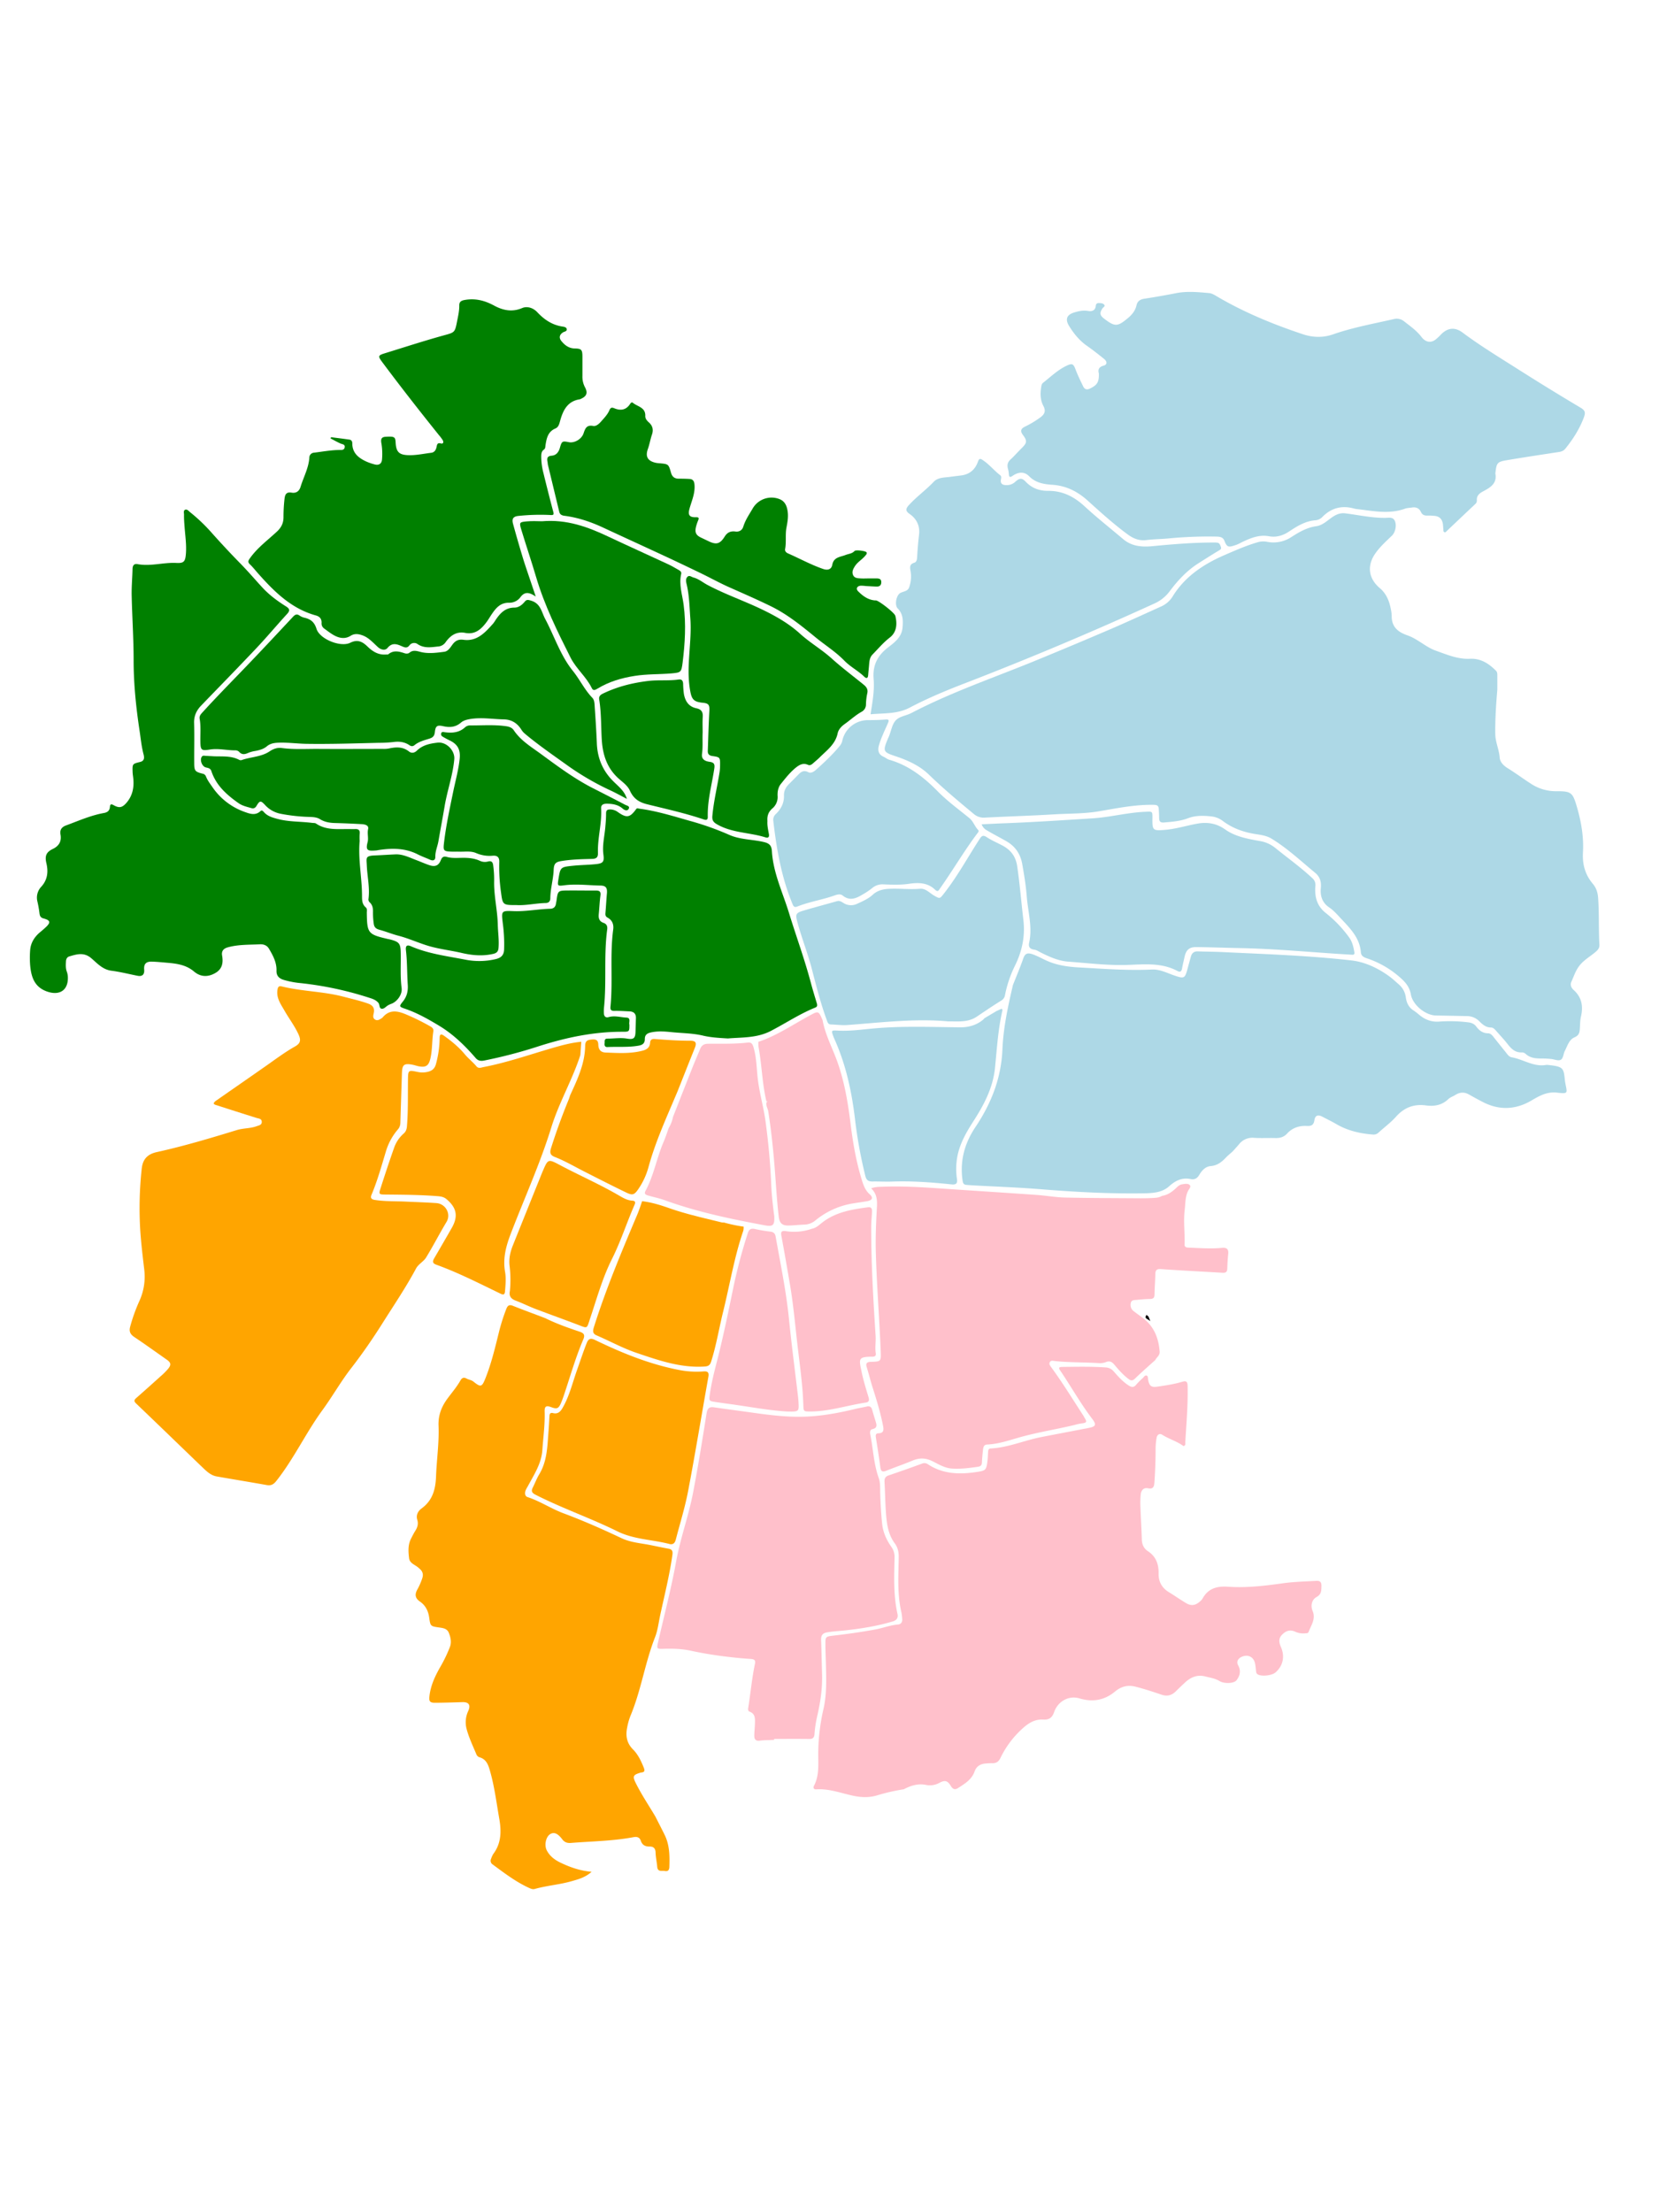<svg id="Layer_1" data-name="Layer 1" xmlns="http://www.w3.org/2000/svg" xmlns:xlink="http://www.w3.org/1999/xlink" viewBox="0 0 1615.19 2153.19">
  <defs>
    <clipPath id="clip-path" transform="translate(585.09 634.09)">
      <rect x="-586" y="-635" width="1615" height="2153" style="fill:none"/>
    </clipPath>
  </defs>
  <title>map</title>
  <g style="clip-path:url(#clip-path)">
    <path d="M533.11,647.59l1.71,4.41c-2.64-2.34-6.33-2.31-3.67-6.07Z" transform="translate(585.09 634.09)" style="fill:#050505"/>
    <path d="M872.7,37.11c-1.21,14.47-2.21,28.94-2,43.45.1,7.84,3.73,15,4.28,22.79.3,4.25,3.54,7.76,7.76,10.37,7.92,4.89,15.39,10.5,23.27,15.52a44,44,0,0,0,24.54,6.91c14.21,0,15.54,1.31,19.61,15.25,4.24,14.49,6.77,29.27,5.9,44.38-.67,11.58,2.18,21.76,9.68,30.6,3.36,4,4.72,8.42,5.09,13.68,1.08,15.15.38,30.33,1.24,45.47.16,2.79-1,4.65-3,6.44-5.07,4.52-11.11,7.76-15.67,13.09-4.3,5-6.07,11-8.66,16.72-1.29,2.86-.06,5.81,2.13,7.75,8.09,7.19,9.59,16,7.24,26.07-.86,3.69-.81,7.61-1.06,11.43s-.67,6.81-5.32,8.78c-5.19,2.19-6.8,8.32-9.32,13.18-1.52,2.93-1.41,7.41-4.14,8.71-2.38,1.14-6.08-.57-9.21-.88-2.65-.26-5.32-.44-8-.46-6,0-12,0-16.84-4.56a5.57,5.57,0,0,0-3.68-1.37c-6.73.31-10.53-3.84-14.22-8.6-3.27-4.2-7-8.06-10.49-12.07-1.45-1.65-3.05-3.57-5.24-3.57-5,0-8.2-2.88-11.47-6.11a16.83,16.83,0,0,0-11.68-5q-15.24-.32-30.48-.58c-10.33-.18-22.69-10.33-24.44-20.52-1.05-6.11-4.22-10.69-8.62-14.77a92.8,92.8,0,0,0-34.52-20.49c-2.95-1-5.28-2.42-5.53-5.66-1.1-14.32-10.68-23.6-19.65-33.21-3.52-3.77-7-7.74-11.26-10.61-7-4.79-8.8-11.44-8.07-19.07.57-6-.92-10.77-5.58-14.62-13.85-11.43-27-23.81-42.4-33.2-4.54-2.76-9.68-3.58-14.77-4.34-12.08-1.8-23.27-5.67-33.06-13.17a22.29,22.29,0,0,0-11.57-4.22c-7.39-.8-14.86-.85-21.73,1.77-7.66,2.93-15.48,3.51-23.43,4.19-3.6.31-4.88-.91-4.88-4.31,0-3-.17-6-.39-9-.2-2.71-1.3-3.76-4.47-3.84-18.31-.43-36.09,3.3-54,6.32-14.34,2.43-28.9,2.05-43.35,2.93-22.44,1.37-44.93,2-67.39,3.17a14.78,14.78,0,0,1-10.94-3.61c-14.87-12.33-29.67-24.7-43.57-38.17-9.21-8.93-20.84-14.1-33-18.14-11.65-3.87-11.91-4.88-7.24-16.31.44-1.08,1-2.12,1.41-3.2,2.12-5.25,3-11.65,6.68-15.43s10.07-4.37,15-6.94C341.11,39.72,382.66,25.6,423.16,9Q459.9-6.09,496.4-21.74c16.22-7,32.25-14.38,48.33-21.65a25.41,25.41,0,0,0,11.71-9.81c11.88-19.52,30.28-31.67,50.27-40.35,10.48-4.55,21.24-9.32,32.41-12.59a19.52,19.52,0,0,1,9.37-.51,31.59,31.59,0,0,0,23.89-4.76c7.46-4.79,15-9.16,24.06-10.42,6.65-.92,11.3-6.19,16.77-9.59,3.72-2.31,7.15-3.46,11.67-2.9,12.87,1.61,25.61,4.5,38.69,4.37,3.13,0,7.07-1.09,9.06,2.39,2.36,4.14.94,11.59-2.54,14.93-5.64,5.42-11.45,10.6-16,17.07-8.51,12-7,24.56,4.26,34.07C764.6-56.2,767.55-49,769-41.14a33,33,0,0,1,.85,6.43c-.16,10.68,5.8,15.84,15.34,19.14C795.14-12.14,803-4.12,812.82-.65,823.52,3.11,834.2,7.81,846,7.23c10.51-.52,18.42,4.62,25.43,11.7,1.3,1.32,1.25,3,1.26,4.69C872.71,28.12,872.7,32.62,872.7,37.11Z" transform="translate(585.09 634.09)" style="fill:lightblue" id="Las-condes"/>
    <path d="M-193.76,410.25q-.79,24.47-1.56,48.94a9.77,9.77,0,0,1-2.5,6.34,58.15,58.15,0,0,0-11.57,21.34c-4.29,14.18-8.24,28.49-14,42.17-1.44,3.4.33,4.57,3.28,5,9.91,1.57,19.94,1.15,29.9,1.62s20,.77,29.93,1.46c9.07.63,14.59,10.58,9.9,18.36-6.88,11.41-12.93,23.29-19.88,34.62-2.44,4-7.39,6.23-9.81,10.75-9.83,18.36-21.53,35.61-32.62,53.2-9.49,15.05-19.64,29.77-30.54,43.83-10.14,13.08-18.23,27.48-27.92,40.75-16.22,22.21-27.81,47.37-44.93,69-2.62,3.3-5.06,4.71-9.2,4-16.23-2.89-32.5-5.55-48.74-8.4-5.88-1-10-5.06-14.1-9-21.5-20.65-42.87-41.43-64.43-62-2.5-2.39-1.87-3.6.23-5.46q11.63-10.24,23.11-20.62a68.16,68.16,0,0,0,7.8-7.71c3.23-4,2.73-6.1-1.46-9-10.49-7.37-20.91-14.86-31.55-22-3.9-2.62-5.18-5.45-3.94-10a168.29,168.29,0,0,1,8.92-24.91,57.07,57.07,0,0,0,4.79-30.68c-1.49-12.57-3-25.16-3.86-37.78a355.46,355.46,0,0,1,1.39-60.37c.93-8.81,5.11-14.13,14.65-16.23,26.35-5.81,52.22-13.54,78-21.45,6.24-1.91,12.93-1.47,19.1-3.71,2.31-.84,5.32-1.14,5.13-4.47-.17-3-3-3-5.22-3.67q-19.54-6.13-39-12.42c-1.05-.34-2.84-.8-2.43-2s1.92-2.2,3.12-3c16.11-11.25,32.29-22.41,48.38-33.7,9-6.31,17.77-12.92,27.4-18.33,5.4-3,6.11-6.1,3.58-11.71-3.71-8.24-9.25-15.41-13.7-23.22-3.61-6.33-8.11-12.35-6.84-20.36.41-2.58,1.23-4,4.21-3.24,19.77,4.89,40.36,4.8,60.09,10,8.05,2.11,16.18,3.94,24,6.73,4.51,1.6,6.45,4.41,5.45,9.15-.48,2.28-1.28,4.75,1.22,6.34s4.72-.2,6.82-1.5a1.56,1.56,0,0,0,.4-.29c7.07-8.65,15.37-6.49,23.91-2.8a218.64,218.64,0,0,1,22.37,11.08c2,1.14,3.71,2.33,3.29,5-1.38,8.72-.87,17.62-2.84,26.3-1.62,7.13-4.31,9.14-11.51,7.72-2.12-.42-4.17-1.23-6.3-1.58C-191.69,400.9-193.46,402.43-193.76,410.25Z" transform="translate(585.09 634.09)" style="fill:orange" id="Maipu"/>
    <path d="M484.76-270.55c-1-3.41-.27-6.21,4.52-7.54,3.7-1,3.82-4,.4-6.71-5.44-4.39-10.94-8.72-16.66-12.73-7.27-5.09-12.67-11.81-17.24-19.21-4.08-6.61-2.27-11,5.18-13.23,4.3-1.27,8.65-2.24,13.28-1.41,3.87.7,7.06-.41,7.54-5.06a2.6,2.6,0,0,1,3-2.61c1.87,0,4,.14,5.13,1.52,1.41,1.65-.9,2.48-1.62,3.6-3,4.6-2.63,6.85,1.72,10.16,10.45,7.94,12.92,7.84,23.19-.79,3.92-3.29,7-7.1,8.18-12.23.93-4.11,3.56-5.88,7.73-6.51,10.36-1.57,20.68-3.41,31-5.42,10.64-2.08,21.24-1,31.86-.06,3,.26,5.62,2,8.21,3.52,26.27,15.42,54.28,26.89,83.08,36.51,9.6,3.21,19.53,3.62,29.36.2,19.25-6.71,39.26-10.35,59.07-14.85a11.27,11.27,0,0,1,10.25,2.15c6,4.72,12.24,9,17,15.31,3.49,4.61,8.91,6.54,14.3,1.86a49.49,49.49,0,0,0,4-3.76c6.54-7.1,13.86-8.29,21.58-2.52,17.51,13.08,36.2,24.37,54.6,36.08q29.92,19,60.43,37.14c4.6,2.73,4.75,5,3.07,9.47-4.23,11.23-10.5,21.11-18,30.35-1.76,2.16-3.79,2.88-6.38,3.27-17,2.57-33.91,5.16-50.82,8-8.87,1.47-9.8,2.71-10.78,11.48a5.3,5.3,0,0,0-.17,1.48c1.86,9.61-4.84,13.53-11.62,17.18-3.78,2-6.77,4.23-6.38,9.08a4.39,4.39,0,0,1-1.65,3.51q-13.78,13-27.57,26.1c-.67.64-1.36,1.72-2.5,1.15s-.76-1.74-.87-2.69c-.19-1.66-.23-3.33-.45-5-.68-5-3.44-7.81-8.53-8.16a55.29,55.29,0,0,0-6.49-.26c-3,.15-5.11-.69-6.43-3.56-1.69-3.68-4.79-4.88-8.67-4.28-2.31.36-4.73.38-6.89,1.16-15.42,5.58-30.88,2.19-46.34.39a19,19,0,0,1-3-.51c-11.95-3.37-22.29-.72-31,8.14a10.54,10.54,0,0,1-6.65,3.23c-9.94.7-18,5.78-25.89,11-6,4-12.46,5.85-19.46,4.56-9.68-1.77-18,1.82-26.32,5.75a53.53,53.53,0,0,1-4.93,2.4c-8.44,3-9.54,2.8-12.21-3.93-1.63-4.12-5.89-3.85-9.53-3.92a403,403,0,0,0-44.93,1.84c-7.13.67-14.33.69-21.43,1.57s-12.75-1.5-18.14-5.45c-13.72-10.06-26.31-21.49-38.91-32.86-9.93-9-21.06-14.58-34.34-15.48-8.49-.58-16.36-1.83-22.76-8.33-4.84-4.92-10.63-4.15-16-.47-2.83,2-3.64,1.27-3.77-1.86a23.67,23.67,0,0,0-.87-4.91c-.91-3.5-.44-6.39,2.43-9,3.79-3.48,7.18-7.41,10.84-11,5.16-5.11,5.76-7.06,1.39-12.85-3.16-4.19-1.84-6.34,2-8.26a93.76,93.76,0,0,0,15.35-9.3c3.8-2.93,5-6.06,2.49-10.77-3.32-6.26-3.15-13.18-1.84-20a4.49,4.49,0,0,1,1.46-2.5c7.45-5.85,14.29-12.57,23-16.68,5.26-2.49,6.58-2,8.6,3.38,2.1,5.64,4.78,11,7.34,16.4,1.53,3.24,3.55,4,6.82,2.43C483.14-259.22,485-262.1,484.76-270.55Z" transform="translate(585.09 634.09)" style="fill:lightblue" id="Lo-barnechea"/>
    <path d="M615,486.85c-2.21,2-4.57,3.87-6.61,6-4.08,4.31-8.36,7.72-14.77,8.24-5.11.42-8.58,4.28-11.1,8.55-1.94,3.29-4.52,4.88-8.22,4.11-8.47-1.76-14.84,1.35-21.14,7-6.86,6.21-16.08,6.72-25,6.85-33.5.51-66.9-1.3-100.29-4-22.07-1.77-44.21-2.55-66.32-3.78-2-.11-4-.27-6-.46-2.39-.23-3.09-1.58-3.45-4-2.88-19.11,1.89-36.45,12.45-52.2,15.43-23,25.15-47.64,26.32-75.76.88-21.12,5.39-41.9,10.21-62.5,3.4-8.66,7.06-17.24,10.1-26,1.66-4.8,4.16-5.63,8.64-4.14,4.77,1.59,9.12,4.07,13.62,6.14,10.42,4.79,21.42,6.25,32.54,6.85,23.44,1.28,46.88,3.13,70.4,2,7.77-.37,14.55,3.29,21.58,5.71,9.82,3.38,10.57,3.17,13.18-6.6,1-3.86,2.11-7.7,3.15-11.56.95-3.5,3.05-5.36,6.85-5.22,8,.28,16,.29,24,.68,41.92,2,83.92,3.37,125.62,8.14,13.13,1.5,25.68,7.43,36.7,15.44,3.22,2.34,6.12,5.14,9.16,7.74a20,20,0,0,1,7,12.89c.74,5.33,2.91,9.8,7.72,12.76a64.27,64.27,0,0,1,5.91,4.61c5.56,4.4,11.65,6.66,19,6.07a144.18,144.18,0,0,1,27.95.72c3.35.39,6,1.43,8.06,4.23,2.76,3.72,6.27,6.41,11.27,6.45,2.36,0,3.91,1.61,5.3,3.36,4,5.09,8.11,10.15,12.16,15.23,1.57,2,3.17,4.35,5.62,4.77,11.29,1.92,21.32,9.57,33.5,7.46a9.25,9.25,0,0,1,2.49.07c14.32,1.5,14.7,3.11,15.83,14.44.12,1.16.31,2.31.52,3.46,1.73,9.37,3.1,10.3-7.94,9-9.82-1.17-17.17,3-25.06,7.65C890.76,446.15,875,447,859.14,439c-4.75-2.41-9.41-5-14.06-7.61s-8.88-2.29-13.23.44c-2.26,1.41-5,2.26-6.86,4.06-6.23,6-13.79,7.23-21.77,6.15-11.89-1.6-21.26,2.1-29.26,11.07-5.06,5.68-11.35,10.26-17,15.45a7,7,0,0,1-5.91,1.77c-12.44-1-24.29-3.78-35.18-10.16-4.45-2.61-9.12-4.83-13.69-7.23-4.13-2.17-6.86-1.22-7.58,3.5s-3,5.82-7.35,5.58c-7.43-.4-14.1,1.79-19.29,7.46-3,3.32-6.82,4.43-11.25,4.31-7-.19-14,.22-21-.21a16.41,16.41,0,0,0-14.47,6.25C619.23,482.22,617.06,484.51,615,486.85Z" transform="translate(585.09 634.09)" style="fill:lightblue" id="Penalolen"/>
    <path d="M-54.27,649.12c10.77,5.33,22.07,9.35,33.44,13.16,4.23,1.42,5.51,3.15,3.6,7.61-7.62,17.79-12.81,36.45-19,54.73-.81,2.36-1.65,4.72-2.62,7-2.37,5.58-4,6.25-9.6,4.15-4.89-1.83-6.55-.9-6.38,4.39.39,12.54-1.37,24.93-2.22,37.38-.89,13.06-8,23.83-14,34.93-1.11,2.06-2.5,3.93-2.78,6.3-.23,2,.4,3.9,2.34,4.54,12.23,4,23,11.3,35,15.79,19.21,7.17,38,15.47,56.48,24.21,8.94,4.22,18.63,4.85,28.08,6.72,5.88,1.16,11.73,2.46,17.63,3.5,3.62.64,4.37,2.4,3.87,6-2.8,20-7.78,39.53-12,59.24-1.49,7-2.3,14.3-4.89,20.89-9.85,25.09-13.61,52.05-24.08,76.93a60.23,60.23,0,0,0-3.08,11.05c-1.66,7.95-.46,15.17,5.58,21.22,5,5,8,11.38,10.61,17.93,1.17,2.94.75,4.41-2.55,4.64a6.73,6.73,0,0,0-1.44.4c-6.23,1.9-7,3.38-4.15,9.25,5.65,11.53,12.86,22.16,19.38,33.19,3,5.93,6.08,11.84,9,17.8,4.93,9.91,5,20.56,4.63,31.27-.1,2.65-1,4.59-4.25,4-3-.56-7.09,1.27-7.55-4.11-.4-4.64-1.46-9.25-1.6-13.89-.12-4.14-2.16-5.89-5.8-5.83-4.39.07-7.21-1.49-8.65-5.79-1.08-3.23-3.78-3.94-6.92-3.35-20.19,3.81-40.72,4-61.12,5.64-3.35.27-6.12-.57-8.31-3.46-4.52-6-8.18-7.39-11.88-5.08-4.18,2.62-5.9,10.76-3.19,15.9,3,5.71,8,9.34,13.64,12,9.17,4.36,18.69,7.74,29.94,8.73-6.24,5.62-13.09,7.33-19.68,9.21-11.69,3.34-23.95,4.19-35.67,7.51-1.87.53-3.57-.14-5.29-.92-13-5.9-24.26-14.52-35.65-22.92a4.33,4.33,0,0,1-1.5-5.73,21.56,21.56,0,0,1,2.08-4.53c7.91-10.49,7.92-22.3,5.8-34.4-2.82-16.06-4.78-32.3-9.46-48-1.59-5.34-3.78-10-9.7-11.69a4.92,4.92,0,0,1-3.15-3c-3.39-8.14-7.23-16.12-9.51-24.69a25.7,25.7,0,0,1,1.68-17.52c2.53-5.76.46-8.68-5.81-8.48-9,.28-18,.57-26.94.6-4.52,0-5.53-1.56-5.16-5.51,1-11.07,5.72-20.85,11.14-30.22a137.56,137.56,0,0,0,8.81-18.43c1.82-4.59.84-9.18-.87-13.64s-5.54-4.9-9.37-5.46c-8.46-1.23-8.71-1.17-9.82-9.38-.9-6.68-3.58-12.13-9.12-15.93-4.83-3.31-5.08-7.14-2.33-11.93a62.18,62.18,0,0,0,4.59-10.51c1.43-4.09.36-7.12-2.81-9.71-.52-.42-1-.88-1.52-1.3-3.21-2.54-7.88-4-8.44-8.67-.77-6.42-1.24-13,1.91-19.11,1.3-2.51,2.54-5.07,4.06-7.45,2.16-3.4,3.25-6.82,2-10.88-1.42-4.65.81-8.56,4.17-11,10.7-7.84,13.62-18.42,14.1-31.16.62-16.45,3.08-32.89,2.44-49.36-.41-10.4,3-18.85,8.92-26.78,4.26-5.75,8.94-11.2,12.48-17.47,1.36-2.41,3.22-3.15,5.83-1.73,2.16,1.18,4.69,1.34,6.77,3,7.15,5.73,8.22,5.36,11.67-3.29,5.75-14.44,9.35-29.54,13.06-44.57a186.39,186.39,0,0,1,7.22-22.83c1.37-3.53,3-4.55,6.71-3C-75.17,641.33-64.69,645.15-54.27,649.12Z" transform="translate(585.09 634.09)" style="fill:orange" id="San-bernardo"/>
    <path d="M-234.93,184.63c-1.57,17.46,2.08,34.69,2.29,52.06.06,4.68-.39,9.2,3.8,12.7,1.38,1.15.84,3.47.87,5.29.27,19.72,1.17,20.85,20.35,25.3.65.15,1.31.25,2,.41,9.45,2.44,10.51,4,10.69,13.52.21,11.31-.61,22.63.86,33.93.8,6.2-4.4,13.32-10.24,15.36a20.34,20.34,0,0,0-2.72,1.23c-2.2,1.15-4,3.79-6.44,3.5-2.65-.32-1.73-3.93-3.19-5.71-2.37-2.89-5.78-4-9-5A329.51,329.51,0,0,0-293,322.91a84.65,84.65,0,0,1-16.16-3.17c-4.39-1.34-6.88-4.17-6.73-8.73.27-8.11-3.37-14.78-7.27-21.43-2.05-3.51-5.43-4.58-8.95-4.4-10.43.53-21,.11-31.2,2.95-4.3,1.19-6.29,3.79-5.54,8,1.22,7,.22,13-6.4,16.89-7.25,4.27-14.53,4.1-20.93-1.33-7.94-6.73-17.4-7.82-27.08-8.63-4.64-.39-9.28-.86-13.93-1-5.75-.18-8,2.27-7.52,7.86.37,4.72-1.88,6.81-6.43,5.91-8.49-1.67-16.91-3.83-25.46-4.93s-13.83-7.2-19.59-12.14c-7.18-6.15-14.16-3.93-21.48-1.77-2.07.61-3.08,2.5-3.19,4.67-.17,3.32-.41,6.64.73,9.89a18.05,18.05,0,0,1,1.08,4.84c.78,13.26-7.77,19.14-20.24,14.76-12.16-4.27-15.32-13.89-16.39-25a92.65,92.65,0,0,1-.07-15c.51-7.59,4.4-13.46,10.21-18.19,1.68-1.36,3.31-2.8,4.89-4.27,5.15-4.78,4.71-6.89-2.19-8.72-3-.78-3.59-2.85-3.83-5.14a107,107,0,0,0-2-11.29,15.51,15.51,0,0,1,3.75-14.41c6.09-6.64,7-14.43,5-22.86-1.64-7-.29-10.77,6.19-13.88,6.24-3,8.71-7.59,7.54-14.09-.87-4.81,1.48-7.4,5.38-8.83,12.16-4.47,24.05-9.82,36.92-12.11,3.37-.6,5.51-2.24,5.8-5.79.24-3,1.27-3.14,3.82-1.73,5.36,3,8.28,2.21,12.24-2.33,6-6.88,7.57-15,6.7-23.78-.21-2.15-.61-4.29-.67-6.45-.22-7.73-.19-7.78,7.35-9.61,4.5-1.1,4.07-4.55,3.28-7.56-2-7.61-2.71-15.41-3.88-23.13C-452.67,54.36-455,31.54-455,8.52c0-21-1.43-41.91-1.89-62.87-.19-8.63.65-17.29.84-25.93.07-3.41,1.57-5.25,4.86-4.63,12.7,2.39,25.16-1.82,37.8-1.16,7.2.38,8.63-1.25,9.26-8.57.74-8.68-.55-17.3-1.22-25.91-.32-4.16-.67-8.29-.58-12.45,0-1.73-.83-4.17,1.26-4.92,1.8-.64,3.24,1.32,4.65,2.44a168.58,168.58,0,0,1,21.27,20.33q13.79,15.47,28.3,30.27c7.08,7.26,13.7,15,20.55,22.46s14.83,13.37,23.32,18.7c3.38,2.12,4.13,3.9,1.06,7.23-10,10.89-19.5,22.3-29.66,33.07-17.81,18.88-36,37.45-54,56.12-4.59,4.75-7.14,10.07-6.94,17,.37,13,0,25.93.11,38.89,0,7.71.8,8.64,8.16,10.49a4.31,4.31,0,0,1,3.29,2.71c1.48,3.76,3.91,6.94,6.2,10.23A63.65,63.65,0,0,0-347,156.28c5,1.79,10.51,3.93,15.48-.74,1.41-1.33,2.51,0,3.35.92,3.51,4,8.25,5.31,13.15,6.63,11.05,3,22.47,2.43,33.67,3.88,1.32.17,2.92,0,3.9.63,10,6.84,21.37,5.22,32.45,5.4,1.83,0,3.67.11,5.5,0,3.28-.15,5.06.91,4.59,4.62A56.25,56.25,0,0,0-234.93,184.63Z" transform="translate(585.09 634.09)" style="fill:green" id="Pudahuel"/>
    <path d="M-63.49-53.33c-6.72-4.63-10.87-4.65-14.8.44a13.26,13.26,0,0,1-11.14,5.55c-8.73-.15-13.08,5.48-17.24,11.68-1.58,2.35-3,4.83-4.67,7.09-5.16,6.95-11.09,12.46-20.8,10.6-8.51-1.63-14.43,2.53-19.06,9a9.61,9.61,0,0,1-7.44,4.25c-6.79.72-13.47,1.94-19.8-2.29a5.71,5.71,0,0,0-8.1,1.28c-2.13,2.69-4.23,2.1-7,.88-4.88-2.14-9.64-4.11-14.31,1.58-2.21,2.7-6.28,1.85-9.36-.92-4.67-4.2-8.77-9.14-15-11.4-4-1.45-7.78-1.9-11.5.44-5.11,3.22-10.35,2.46-15.26,0-3.82-1.94-7.23-4.72-10.74-7.24A5.94,5.94,0,0,1-272-27.7c.15-4-1.91-6.25-5.54-7.25-24.15-6.65-40.86-23.49-56.76-41.44-2.43-2.74-4.68-5.67-7.33-8.17-2.18-2.05-2.06-3.32-.33-5.8,7.27-10.4,17.47-17.81,26.55-26.3,4.37-4.09,6.32-8.41,6.33-13.91a157,157,0,0,1,1-17.93c.51-4.31,1.76-6.85,6.91-6,4.25.73,7.36-1.24,8.7-5.65,2.9-9.51,7.92-18.36,8.57-28.56a4.77,4.77,0,0,1,4.44-4.68c8.21-1,16.37-2.53,24.69-2.65,2.12,0,4.78.32,5.27-2.54.52-3.07-2.33-2.95-4.24-3.81-3.24-1.46-6.34-3.24-9.5-4.88l.42-1.22c6,.78,12,1.5,17.92,2.36,1.92.28,2.8,1.69,2.8,3.58,0,9.71,6.33,14.49,14.17,18a52.6,52.6,0,0,0,7.57,2.56c4.2,1.14,6.94-.66,7.21-5a62.5,62.5,0,0,0-.44-14.45c-.57-3.28-1.43-7.14,3.76-7.43,8.76-.49,9.63-.05,9.93,5.66.5,9.49,3.67,12.12,13.28,12.24,7.2.09,14.23-1.47,21.32-2.33,3.29-.4,4.67-2.84,5.28-5.86.45-2.18.78-4.17,4.14-3.23,2.41.68,2.87-1.35,1.87-3.11a40.45,40.45,0,0,0-3.88-5.18c-18.63-23.23-37-46.68-54.8-70.54-4.62-6.18-4.54-6.87,2.42-9,18.75-5.79,37.43-11.87,56.33-17.12,11.52-3.2,11.66-2.6,13.89-14.1,1-5.07,2.18-10.09,2.1-15.31-.05-3.4,1.72-4.68,5.18-5.3,10.37-1.87,19.59.48,28.73,5.44,8.54,4.63,17.49,6.59,27.3,2.42,5.15-2.19,11,0,14.7,4,6.85,7.28,14.52,12.48,24.55,14,1.64.25,4.12.6,4.18,2.84.06,1.94-2.37,2-3.71,2.88-3.4,2.2-4.08,5.23-1.49,8.4,3.35,4.11,7.31,7.12,13.08,7.22,6.45.11,7.34,1.26,7.38,7.84,0,6.33,0,12.66,0,19a21.85,21.85,0,0,0,2.34,10.62c3.1,5.69,2,9-4,11.67a3.72,3.72,0,0,1-.93.36c-12.07,1.84-16.33,10.84-19.15,21.06-.82,3-1.5,6-4.58,7.34-7.32,3.07-8.58,9.61-9.62,16.27-.26,1.65,0,3.22-1.69,4.38-2.12,1.49-2.42,3.86-2.46,6.26a64.54,64.54,0,0,0,2.09,16.3q4.61,18.92,9.58,37.75c.74,2.77.41,3.48-2.59,3.28a203.41,203.41,0,0,0-30.92.84c-5.22.45-7,2.54-5.66,7.59q5,18.28,10.56,36.39C-71.43-76.7-67.55-65.57-63.49-53.33Z" transform="translate(585.09 634.09)" style="fill:green" id="Quilicura"/>
    <path d="M262.48,61.26c1.79-11.64,3.92-22.91,3-34.06C264.32,13.86,269,4.35,279.26-3.61c6.49-5,13.59-10.19,14.35-19.52.55-6.65.69-13.24-4.68-18.61-3.28-3.27-1.46-12.92,2.53-15.08,3-1.62,7.24-1.59,8.55-5.41A31,31,0,0,0,301.45-78c-.7-3.79-1.17-6.83,3.58-8.26,2.34-.7,2.68-3.26,2.8-5.46.39-7.32,1-14.6,1.86-21.89,1-8.5-2.29-15.43-9.33-20.25-4-2.75-3.68-5.06-.69-8.36,7.51-8.29,16.67-14.78,24.36-22.91,4.06-4.29,10.4-4,16-4.76,3.62-.51,7.26-.91,10.88-1.38,8.11-1.06,13.41-5.82,16.06-13.22,1.33-3.72,2.46-3.27,5.12-1.46,6.12,4.15,10.75,10,16.54,14.45,1.45,1.12,1.07,2.57.78,4.1-.76,4,1.35,5.51,5,5.56a11.92,11.92,0,0,0,8.7-3c4.5-4.08,6.69-4.24,10.63-.1,6,6.27,13.4,8.75,21.62,8.7,14.21-.09,25.42,5.71,35.69,15.23C483-130,495.87-119.87,508.32-109.33c8.57,7.26,18.49,7.93,29.16,6.89,19.71-1.93,39.47-3.49,59.31-3.51,1,0,2,0,3,.13,2.48.23,3.05,2.18,3.74,4.11.82,2.3-.89,2.91-2.29,3.75-6.56,3.95-13,8.08-19.48,12.18-11.34,7.19-20.2,16.77-28.12,27.35a37.83,37.83,0,0,1-15,11.94Q448.19-5.18,355.47,30.64c-18.67,7.17-37.13,14.81-54.82,24.12C288.36,61.23,275.23,60.05,262.48,61.26Z" transform="translate(585.09 634.09)" style="fill:lightblue" id="Vitacura"/>
    <path d="M123.64,376.84c-9.08-.53-16.68-.95-24.4-2.78-9.94-2.35-20.43-2.32-30.68-3.38-6.46-.67-12.79-1.15-19.35.17-4.23.85-6.52,2.45-6.5,6.54s-2.1,5.75-5.91,6.44c-10.09,1.83-20.28.87-30.41,1.38-2.56.13-3.08-1.57-2.83-3.63S2.89,377,6.45,377c6.31,0,12.58-1.08,18.94,0,6.55,1.1,8.09-.38,8.26-6.88.11-4.33.26-8.66.39-13s-2.07-6.47-6.31-6.64c-4.83-.19-9.66-.58-14.48-.47-3,.07-4.26-.75-4-3.9,2.48-25-.69-50.3,2.67-75.33.64-4.76-.8-9-5.33-11.47-2-1.06-2.42-2.37-2.24-4.43.55-6.3.85-12.63,1.42-18.93C6.31,230.5,5,228.07-.41,228c-11.78-.19-23.55-1.82-35.34-.26-6.53.86-6.7.6-5.69-5.68,1.93-11.92,1.91-12.07,14.12-13.34,7.44-.78,15-.79,22.4-1.57,7.15-.75,8.21-2.4,7.29-9.46-1.17-8.91,1.08-17.56,1.85-26.33.4-4.47.77-9,.75-13.45,0-3.08,1-4,4.07-4a12.69,12.69,0,0,1,7.39,2.53c8.5,6,11.75,5.52,17.74-2.75,1-1.43,2-.7,3.05-.56,16.75,2.18,32.83,7.2,49,11.81a277.06,277.06,0,0,1,38.49,13.63c10.43,4.72,22.44,4.42,33.64,7,5.57,1.28,7.73,3.4,8.07,9,1.28,21.14,10.52,40.12,16.61,60,6.93,22.58,15.11,44.77,21.18,67.62,1.8,6.76,3.84,13.46,5.87,20.15.59,2,.83,3.53-1.49,4.47-15.35,6.2-29.1,15.45-43.77,23C151.35,376.6,136.67,375.69,123.64,376.84Z" transform="translate(585.09 634.09)" style="fill:green" id="Santiago"/>
    <path d="M25.24,143.62c-5.3-2.74-10.5-5.67-15.9-8.19A261.87,261.87,0,0,1-32.9,110.86c-13.91-10-28.08-19.69-41.22-30.74a16,16,0,0,1-3.27-3.74c-4-6.42-9.51-10-17.2-10.16C-105.71,66-116.8,64-128,66c-3,.56-6,1.39-8.25,3.31-5.21,4.54-10.89,5-17.29,3.56-6-1.32-7.51-.29-8.2,5.85-.4,3.57-1.84,5.15-5.17,6.21-5,1.6-10.31,2.85-14.57,6.35-1.63,1.34-3.27,1.28-5,.07-4.65-3.18-10-3.85-15.32-3.1a125.68,125.68,0,0,1-14.45.78c-23.48.57-46.95,1.35-70.44,1-9.32-.15-18.59-1.52-27.94-1.07-3.95.19-7.54.87-10.67,3.5s-7,3.68-11,4.48A30.89,30.89,0,0,0-343,98.66c-3.43,1.57-6.43,2.4-9.38-.94a5.34,5.34,0,0,0-3.67-1.35c-8.3.06-16.5-2.16-24.88-.76-8.13,1.36-8.92.45-9.08-7.63-.16-7.48.62-15-.71-22.45-.43-2.39.91-4.1,2.41-5.75,13-14.32,26.53-28.07,39.94-42,16.4-17,32.51-34.28,48.65-51.54,2.07-2.22,3.81-2.82,6.4-1a13.58,13.58,0,0,0,4.57,2c6,1.37,9.73,4.14,11.8,10.84,3.1,10,23.43,18.25,32.9,13.54,7.31-3.64,12.07-.84,16.76,3.69,5.15,5,10.75,8.4,18.19,7.75.66-.06,1.55.18,2-.16,5.17-4.33,10.56-2.83,16.1-1,1.29.44,3.41.37,4.35-.42,4.29-3.62,8.21-1.39,12.76-.51,6.95,1.34,14.25.37,21.31-.55,3.63-.47,5.72-3.84,7.76-6.69,2.71-3.77,5.68-5.7,10.88-5,13.18,1.85,21.08-6.95,28.82-15.61a33.55,33.55,0,0,0,2.56-3.69c4.39-6.49,9.3-11.95,18.13-12,4.17,0,7.51-2.49,10.16-5.72,1.9-2.31,3.27-2,6.42-1,9.18,2.85,10,11,13.48,17.6,9,16.88,14.8,35.5,26.92,50.58,6.8,8.46,11.43,18.41,19,26.28,2.16,2.25,2.15,5.58,2.35,8.53.82,11.95,1.6,23.9,2.09,35.86.6,14.46,5.71,26.75,16.11,37C17.1,131.59,23,135.9,25.24,143.62Z" transform="translate(585.09 634.09)" style="fill:green" id="Renca"/>
    <path d="M370.63,168.37c7.69-.36,14.8-.75,21.92-1,28.79-1.09,57.53-3,86.28-4.83,17.13-1.11,33.74-5.62,50.87-6.35,7.3-.31,7.28-.75,7.19,6.53-.15,11.58.47,12,12.06,11.08,10.66-.86,20.83-4.09,31.25-6,9.8-1.83,18.92-.53,27.51,5.58,10,7.1,22.06,9.17,33.87,11.3a31.78,31.78,0,0,1,14.85,6.62c12,9.77,24.64,18.75,36,29.35a8.57,8.57,0,0,1,3.11,7.77c-.79,10.19,1.24,19.17,10,26.19a118.63,118.63,0,0,1,23.06,24.14c3,4.27,4,9.07,4.9,14,.58,3.24-1.83,2.58-3.48,2.5-7.15-.38-14.3-.85-21.44-1.36-28.55-2-57.09-4.43-85.73-5-14.32-.27-28.63-.83-43-1-7.13-.09-10.17,2.7-11.7,9.68-.82,3.74-1.75,7.45-2.42,11.22-.52,2.9-1.89,3.75-4.48,2.36-15.36-8.22-31.94-6.49-48.36-5.9-19.35.69-38.51-1.77-57.74-3.16-9.75-.7-18.62-4.73-27.28-9.09-1.93-1-3.86-2.3-5.92-2.57-4.53-.61-6-2.83-5-7.14,3.23-15.07-1.22-29.76-2.4-44.6C413.74,228,412,217.51,410.15,207c-1.76-9.82-6.82-17.21-15.42-22.14-6.21-3.55-12.58-6.82-18.74-10.45A10.94,10.94,0,0,1,370.63,168.37Z" transform="translate(585.09 634.09)" style="fill:lightblue" id="La-reina"/>
    <path d="M338.13,360.23c-32.9-3-65.53,1.15-98.24,3.54-5.28.39-10.63-.38-16-.55-2.89-.09-3.34-2.39-4.07-4.37-6-16.3-10.21-33.1-14.57-49.86-4-15.34-9.89-30.05-14-45.33-2.12-7.88-1.62-9.06,6.28-11.39,10.7-3.14,21.48-6,32.21-9.06,2.38-.68,4.21.37,6.05,1.55a13.65,13.65,0,0,0,13.81.9c5.31-2.43,10.78-4.83,15.05-8.77s9.49-5.29,15-5.65c10.3-.66,20.61.79,30.94-.12,5.6-.49,9.28,4.08,13.69,6.61,5.86,3.36,5.62,3.17,9.82-2.19,13.07-16.71,23.18-35.33,34.67-53.05,2.07-3.19,3.54-3.76,6.95-1.52,4.84,3.19,10.29,5.46,15.42,8.21,8,4.28,12.72,10.66,14.09,19.9,2.55,17.31,3.94,34.74,6,52.1,1.91,15.65-1.08,30.38-8,44.48a114.8,114.8,0,0,0-9.82,28.75,7.39,7.39,0,0,1-3.59,5.49c-8.05,5-15.93,10.31-23.78,15.63s-16.41,4.8-25.09,4.69C340.13,360.22,339.13,360.23,338.13,360.23Z" transform="translate(585.09 634.09)" style="fill:lightblue" id="Nunoa"/>
    <path d="M260.45-71c2.67,0,5.33,0,8,0s4.59.72,4.46,3.93c-.12,3-1.91,4.09-4.6,4-3.49-.1-7-.32-10.46-.51a33.81,33.81,0,0,0-5-.33c-3.55.34-4.92,3-2.48,5.44,4.6,4.59,9.8,8.48,16.72,8.9.16,0,.33-.06.5-.05,2.79.05,18.3,12.09,19,15.05,1.93,7.71,1.5,15.94-5.53,21.25C274.89-8.57,269.85-2.5,264.39,3.08c-2.8,2.86-3.06,6.52-3.36,10.19-.28,3.31-.62,6.62-.89,9.94-.26,3.15-1.76,3.43-3.79,1.46C250.34,18.85,242.69,15,236.9,9,228.47.36,218.28-6,209-13.59,195.2-24.9,181.36-36.15,165.25-44c-13.31-6.51-26.91-12.41-40.45-18.44-9.29-4.13-18.17-9.07-27.29-13.48Q82-83.43,66.46-90.72c-21.44-10-42.94-19.8-64.37-29.77-12-5.59-24.42-9.78-37.59-11.47-2.59-.33-4.47-1.22-5.11-3.9q-5.5-22.81-11-45.62c-.23-1-.23-2-.43-3-.69-3.42-.28-5.65,4.1-6s6.82-3.53,8-7.79c1.81-6.41,2.34-6.63,8.7-5.36,5.33,1.06,12.32-2.79,14.28-8.55,1.6-4.72,2.92-8.48,9.33-7.26,2.85.54,5.62-1.89,7.65-4.19,3.07-3.49,6.39-6.85,8.25-11.2,1-2.39,2.27-2.84,4.63-1.84,6.29,2.64,11.72,1.79,15.6-4.38.59-.93,1.6-1.71,2.47-1,4.49,3.87,12.52,4.37,12.18,12.92-.1,2.63,1.71,4.66,3.6,6.35,3.69,3.3,4.45,7.28,2.89,11.8s-2.29,9.35-3.94,13.93c-2.72,7.52-.12,11.77,7.63,13.49a27,27,0,0,0,3.46.44c8.92.79,9,.75,11.42,9.26,1.13,4,3.53,5.77,7.57,5.77,3.5,0,7,.05,10.49.27,3.14.2,4.41,1.92,4.76,5.2.88,8.5-2.69,16-4.84,23.8-1.66,6-.18,8.43,6.22,8.26,2.94-.08,3.15.78,2.2,3.13a41.45,41.45,0,0,0-2.18,6.62c-1.16,5.36.28,7.92,5.37,10.27,2.12,1,4.21,2,6.3,3,8,4,11.67,3.29,16.37-4.22,2.64-4.22,5.94-5.47,10.44-4.9,3.95.5,6.67-1.41,7.72-4.88,2-6.5,5.87-11.95,9.17-17.68a21.19,21.19,0,0,1,26-9c5.68,2.2,7.41,7.31,8.06,12.8.6,5-.33,10-1.25,14.89-1.32,6.94,0,14-1.32,20.92-.4,2,1,3.46,2.8,4.26,11.43,5,22.39,11.08,34.23,15.15,4.61,1.58,8.09.39,8.92-4.16,1.37-7.5,8-7.49,12.83-9.44,3-1.2,6.37-1.21,8.82-3.9,1.2-1.32,10.94-.11,11.66,1.3s-.53,2.45-1.35,3.44c-3,3.6-7.21,5.88-9.84,9.88-1.84,2.81-3.3,5.67-1.88,8.84S250.15-71.21,253-71c2.49.14,5,0,7.5,0Z" transform="translate(585.09 634.09)" style="fill:green" id="Huechuraba"/>
    <path d="M-19.15,380.06-20.06,393c-7.78,24.14-20.79,46.21-28.28,70.43C-59.27,498.82-74.63,532.49-87.84,567c-4.55,11.87-7.85,24-5.52,37.06,1.1,6.19.46,12.63-.06,19-.24,2.93-1.3,3.71-4.18,2.33-20.7-10-41.15-20.5-62.8-28.33-4-1.44-3.52-3.53-1.83-6.42q8.56-14.65,17-29.39c6.44-11.35,4.77-19.71-5.31-28.1-3.08-2.56-6.76-2.64-10.38-2.92-16.45-1.24-32.95-1.28-49.44-1.45-5.55-.06-6.06-.34-4.38-5.6,4.26-13.32,8.65-26.59,13.3-39.78a32.7,32.7,0,0,1,9.38-14c2.23-1.93,2.94-4.34,3.17-7.06,1.24-15,.8-30,1-44.94.11-9.87.15-9.88,9.71-7.9a21.76,21.76,0,0,0,9.9-.26c4-1,6.56-3.25,7.66-7.57a100.32,100.32,0,0,0,3.56-25.15c0-3.68,1.17-4.53,4.35-2.25,7.34,5.27,14.31,11,20.08,17.91,3.53,4.25,7.91,7.6,11.43,11.83,2,2.4,4.54,1.15,7,.68,22.46-4.34,44-11.84,65.91-18.24C-38.81,383.67-29.14,381-19.15,380.06Z" transform="translate(585.09 634.09)" style="fill:orange" id="Cerrillos"/>
    <path d="M162.06,165.16c-.29,4.42.68,8.5,1.42,12.59.58,3.18-.67,4.17-3.45,3.3-15.47-4.84-32.39-4.21-47-12.65-3.69-2.13-5-4-4.54-8.51,1.33-14.3,4.75-28.21,7-42.32a48.2,48.2,0,0,0,.48-7c.09-7.32-.13-7.62-7.53-8.67-3-.43-4.54-1.87-4.43-4.91.47-13,.79-25.94,1.52-38.89.33-5.89-.59-7.51-6.49-8.07-9.08-.87-10.81-3.6-12.31-12.4-4-23.3,2-46.44.28-69.66-.84-11.26-1-22.58-3.67-33.64-.56-2.28-1-4.81.7-6.71,1.94-2.21,4.05,0,6,.48,5.08,1.32,9.09,4.81,13.63,7.23,16.93,9,35.11,15.28,52.4,23.53,13.6,6.49,26.67,13.87,37.8,24,9.68,8.78,21,15.29,30.67,24,10,9,20.82,17.11,31.27,25.61,2.74,2.23,4.42,4.63,3.42,8.59A59.23,59.23,0,0,0,258,51.9a7.92,7.92,0,0,1-4.22,6.9c-6,3.37-11,8.07-16.55,12-3.24,2.32-6,5.3-6.79,9-2.22,10.7-10.6,16.54-17.58,23.51-2,2-4.23,3.75-6.33,5.65-1.43,1.29-3,2.37-5,1.5-4.76-2.15-8.48.06-11.9,2.83-5.59,4.52-10,10.22-14.48,15.77-2.66,3.3-3.4,7.55-3.17,11.85a14.35,14.35,0,0,1-5.09,12C162.83,156.41,161.69,160.47,162.06,165.16Z" transform="translate(585.09 634.09)" style="fill:green" id="Recoleta"/>
    <path d="M167.79,165a7.51,7.51,0,0,1,2.51-6.67c5.14-4.92,8.12-10.83,7.89-18.21-.14-4.38,1.85-8,5-11.08,2.62-2.56,5.18-5.19,7.75-7.8,3-3.1,5.76-6.34,11-3.57,2.4,1.26,5.27-.44,7.3-2.26,8.33-7.43,16.46-15.07,23.55-23.73a11.58,11.58,0,0,0,2.23-5,25.56,25.56,0,0,1,25-19.74c5.66,0,11.34-.1,17-.56,3.59-.29,3.57.77,2.35,3.56-3.05,7-6.46,13.88-8.64,21.27-1.54,5.23-.7,9.13,4.6,11.5,1.82.81,3.41,2.27,5.28,2.8,18.9,5.38,33.7,17,47.17,30.68,9.48,9.65,20.44,17.6,30.88,26.13,3.93,3.21,5.14,8.09,8.55,11.52,1.19,1.2-.13,2.49-.9,3.52-12.9,17.19-23.72,35.79-36.12,53.32-1.25,1.77-2.1,4.05-4.77,1.46-7.21-7-16.07-7.25-25.26-5.89-8.29,1.23-16.63.92-24.94.59a15.43,15.43,0,0,0-11.12,3.58,70.2,70.2,0,0,1-9.95,6.62c-6.22,3.75-12.21,6-18.83.67-2.18-1.77-5.13-1.06-7.71-.14-11.93,4.27-24.57,6.13-36.37,10.81-2.29.91-3.54.54-4.58-2C175.78,220.33,171,192.84,167.79,165Z" transform="translate(585.09 634.09)" style="fill:lightblue" id="Providencia"/>
    <path d="M27.68,363.4c0,6.83,0,6.94-6.75,6.92-28.29-.08-55.5,5.72-82.31,14.35a460.89,460.89,0,0,1-52.18,13.64c-3.47.68-6.08.31-8.46-2.45-10.37-12-21.81-23.11-35.37-31.3-10.45-6.31-21.21-12.45-32.92-16.48-6.21-2.14-6.42-2.38-2.5-7.24s5.11-10.15,4.71-16.28c-.73-11.13-.47-22.32-1.76-33.42-.44-3.83.39-6,4.83-4.06,16.83,7.32,34.95,9.57,52.73,13a69.38,69.38,0,0,0,30.23-.58c5.06-1.28,7.49-4,7.76-8.92a150.6,150.6,0,0,0-1.27-25.87c-1.41-11.95-1.54-12.32,10.3-11.82,12,.51,23.88-2,35.87-2.3,3.3-.07,5.23-1.85,5.63-5.2.1-.82.36-1.63.47-2.45,1.33-10,1.32-10.07,11.59-10.14,9-.07,18,.11,27,.06,3.43,0,4.71,1.14,4.22,4.79-.82,6.1-1.06,12.28-1.66,18.41-.38,3.93.68,6.92,4.7,8.28,3.1,1.05,3.93,3.44,3.54,6.34-3.4,25.18-.52,50.62-3.09,75.83a37.79,37.79,0,0,0-.13,6c.17,2.88,1.76,4.39,4.66,3.55,5.84-1.7,11.58.21,17.32.48C29.45,356.72,26.91,361.22,27.68,363.4Z" transform="translate(585.09 634.09)" style="fill:green" id="Estacion-central"/>
    <path d="M385.06,350.18l4.85-2.2c1.19.47,1,1.44.81,2.15-4.15,18.26-5.23,36.92-7.1,55.47-2,19.39-10.73,35.88-21,51.8-7.9,12.29-15,24.82-16.41,39.77a64.91,64.91,0,0,0,.38,16.44c.75,4.72-1.14,5.73-5.48,5.28-19.23-2-38.5-3.43-57.86-2.73-6.33.23-12.65-.18-18.94-.07-4.65.08-6.06-1.92-7-5.77a445.28,445.28,0,0,1-9.86-54c-3.23-27.6-9-54.54-20.64-80-.14-.3-.25-.62-.36-.93-2.4-6.6-2.4-6.54,4.47-6.18,11.53.6,23-1.05,34.39-2.09,28.13-2.56,56.26-1.37,84.4-1.11,8.23.07,15.81-2.08,22.3-7.39a13.29,13.29,0,0,0,1.34-1.46Z" transform="translate(585.09 634.09)" style="fill:lightblue" id="Macul"/>
    <path d="M-57.38-126.64c24.26-2.07,44.57,5.52,64.5,14.92C26.7-102.5,46.44-93.62,66.06-84.49c3.46,1.61,6.69,3.71,10.05,5.52,1.49.81,2.38,2,2,3.63-2.42,10.27,1.1,20.15,2.39,30.07,2.45,18.87,1.31,37.53-1,56.21C78.29,20.28,78,20.65,68.6,21.47c-11.92,1-23.93.54-35.83,2.44-12.8,2-25,5.6-36.13,12.36-2,1.21-4.16,2.44-5.49-.33C-14.17,24.84-24.12,17-29.62,6.07-42.42-19.35-55-44.83-63.13-72.3c-4.56-15.48-9.77-30.77-14.44-46.22-2.1-7-1.86-7.34,5.38-8C-66.75-127.05-61.22-126.64-57.38-126.64Z" transform="translate(585.09 634.09)" style="fill:green" id="Conchali"/>
    <path d="M-82.12,247c-13.36,0-13.58,0-15.17-12.28A173.09,173.09,0,0,1-99,205.38c.2-4.75-1.67-6.83-6.43-6.42a32.93,32.93,0,0,1-16.09-2.58c-5.23-2.25-10.85-1.2-16.32-1.37-2.16-.07-4.33,0-6.5,0-9.43-.23-9.45-.74-8.29-10.08,2-16.38,5.52-32.48,8.84-48.6,2.18-10.59,5.13-21,6.24-31.81.88-8.57-1.8-14-9.65-17.77a70.63,70.63,0,0,1-7-3.79,2.64,2.64,0,0,1-1.26-3.44c.64-1.37,2-1,3.09-.83,7.34,1,14.29.57,20.13-4.82a7.43,7.43,0,0,1,5.11-1.77c11.64.08,23.31-.89,34.93.81,3,.44,5.66,1.41,7.29,3.85,6.76,10.14,17,16.23,26.53,23.19C-42,112-25.7,124.11-7.51,133.37c10.39,5.29,20.78,10.58,31.11,16,1.55.81,4.71,1.21,3.48,3.8s-4.13,1.49-5.66.14c-4.57-4.05-9.84-4.9-15.68-5-3.63,0-5.79,1.2-5.58,4.61.86,14.58-3.57,28.76-3.09,43.28.14,4.39-1.58,5.76-5.83,5.86-9.78.22-19.56.46-29.28,2-6.08.94-7.73,2.46-8,8.64-.36,9.33-3.2,18.36-3.28,27.74,0,2.52-1.29,4.47-4.28,4.54C-63.4,245.2-73.07,247.53-82.12,247Z" transform="translate(585.09 634.09)" style="fill:green" id="Quinta-normal"/>
    <path d="M-376.75,102.16c8.25.3,16.69-.64,24.43,3.4a3.44,3.44,0,0,0,2.44.3c9-3.18,19.13-3,27.38-8.57,3.65-2.45,7.52-3.76,11.78-3.19,11.79,1.6,23.63.77,35.44.86,21.13.15,42.26,0,63.39,0a26.61,26.61,0,0,0,5.47-.41c6.87-1.47,13.45-1.87,19.46,2.9,2.55,2,5.41,1.46,7.72-.79,5.6-5.48,12.82-6.92,20.11-7.78,8.72-1,17.08,7.72,16.32,16.18-1.39,15.51-6.77,30.18-9.35,45.44-1.94,11.48-4.11,22.91-6.09,34.38-.87,5.05-3.13,9.78-3,15.11.08,3.2-2,4.29-5.15,2.86-3.94-1.79-8.06-3.21-11.9-5.18-12.17-6.23-25-6.23-38-4.26-.82.12-1.64.35-2.46.41-7.82.58-10.7.52-8.44-8,1.08-4.11-.5-8.41.51-12.82.85-3.73-3.17-4.6-6.21-4.78q-13-.74-25.94-1.09c-5.23-.14-10.08-.88-14.74-3.76-3.83-2.37-8.65-2.07-13.12-2.29a171.92,171.92,0,0,1-24.77-2.9A27.59,27.59,0,0,1-327,149.62c-4.26-4.62-5.21-4.45-8.33.79-1.24,2.08-2.78,2.83-5,2.2-4.31-1.26-8.78-2.2-12.53-4.84-11.54-8.15-21.92-17.3-26.5-31.36-.79-2.42-2.93-2.89-5.13-3.36-4-.84-6.41-7.55-4-10.63.88-1.12,2-.83,3.2-.74C-382.4,101.87-379.57,102-376.75,102.16Z" transform="translate(585.09 634.09)" style="fill:green" id="Cerro-navia"/>
    <path d="M119.9,556.06a140.08,140.08,0,0,0,19.08,4l-.1,0a15.61,15.61,0,0,1-.3,3.93c-8.81,25.76-13.15,52.61-19.65,78.93-4,16.15-6.61,32.63-11.69,48.53-1.13,3.52-2.75,4.53-6.27,4.76-23.26,1.53-44.66-5.94-66.12-13.21C21.4,678.47,9,671.62-4,666c-5-2-3.72-5.46-2.48-9.37C5.25,619.67,20.28,584,35.33,548.37c1.81-4.28,3.2-8.73,4.78-13.1,8.94,1.06,17.5,3.67,25.94,6.64,16.82,5.92,34.19,9.76,51.45,14a13,13,0,0,0,2.48.13Z" transform="translate(585.09 634.09)" style="fill:orange" id="La-cisterna"/>
    <path d="M70.13,453.29c6.27-16,12.5-31.91,18.82-47.84,2.45-6.19,5.11-12.29,7.64-18.45,1.43-3.48,3.86-5,7.73-5,12.81-.15,25.65.38,38.42-1.15,3.14-.38,4.58.74,5.6,4,3.22,10.32,3.11,21,4.38,31.58,1.65,13.76,5.57,27.07,7.45,40.75,2.8,20.45,4.73,41,5.59,61.63.4,9.5,1.41,18.92,2.59,28.33.12,1,.36,2,.4,3,.32,8.69-1.18,10.12-9.62,8.55-32.75-6.1-65.32-12.88-96.74-24.28-5.31-1.92-10.89-3.07-16.33-4.63-2.23-.64-4.35-1.5-2.73-4.48,8.15-15.07,10.92-32.12,17.64-47.72,1.9-4.42,3.38-9,5-13.56A32.64,32.64,0,0,0,70.13,453.29Z" transform="translate(585.09 634.09)" style="fill:pink" id="San-miguel"/>
    <path d="M215.78,359.05c2.63,14.41,9.7,27.26,14.51,40.9,6.92,19.62,10.26,39.9,12.79,60.4,2.29,18.53,5.5,36.87,11.06,54.76,1.61,5.19,3.37,9.79,7.64,13.57,3.5,3.1,2.32,5.69-2.41,6.54s-9.55,1.46-14.31,2.26a76.89,76.89,0,0,0-36.41,16.61,17.64,17.64,0,0,1-11,4c-5,.18-10,.76-14.95.87-6.36.15-8.87-2.35-9.63-8.79-1.92-16.38-2.74-32.84-4.09-49.26-1.46-17.75-3.32-35.46-6.1-53.07-.46-2.92-2.43-5.54-1.73-8.69a1.51,1.51,0,0,1,1.69-.73c7.1,1.44,7.9.82,8.21-6.43-.3,7.64-1.26,8.22-10,6-4.09-17.42-4.43-35.38-7.64-52.93a32.23,32.23,0,0,1-.16-4.93c17.65-5.89,33-16.38,49.14-25.15C211.8,349.82,211.72,349.67,215.78,359.05Z" transform="translate(585.09 634.09)" style="fill:pink" id="San-joaquin"/>
    <path d="M-88.67,622.77A113.33,113.33,0,0,0-89,597.92c-.76-6.8.69-13.26,3.19-19.51q14.31-35.68,28.69-71.34c.19-.46.41-.91.6-1.37,4.91-11.4,5.07-11.71,16.24-5.77,19.1,10.16,39,18.84,57.69,29.72,4,2.32,8.1,4.81,12.91,5.08,3.47.2,3.33,1.88,2.27,4.29C25,556.38,19.24,574.53,10.71,591.54c-9.44,18.82-14.92,39.15-21.64,59-.16.47-.28,1-.44,1.43-2.35,7.18-2.26,7-9.52,4.18-14.29-5.48-28.73-10.6-43-16.05-6.37-2.43-12.48-5.54-18.86-7.92C-87.37,630.47-89.77,627.88-88.67,622.77Z" transform="translate(585.09 634.09)" style="fill:orange" id="Lo-espejo"/>
    <path d="M-30,432.13c7.09-15.41,14.41-30.79,14.62-48.22.06-5.22,2.86-5.75,7-6.07s5.7,1.21,5.81,5.2c.13,4.35,2.17,7.31,6.93,7.51,12.12.48,24.24,1.32,36.2-1.82,4.15-1.09,7-3.15,7.27-7.65.2-3,1.73-3.92,4.6-3.7,11.43.86,22.87,1.72,34.35,1.66,5.58,0,6.64,2,4.53,7.2C85.72,400.1,80.25,414,74.73,427.93c-10.21,24.39-21.41,48.4-28.41,74a70.56,70.56,0,0,1-10,21.64c-3.78,5.49-5.52,6.27-11.63,3.31C11.36,520.45-1.83,513.71-15.05,507-25,502-34.6,496.26-45,492.18c-4.4-1.73-5-4.11-3.64-8.45,5-15.9,10.71-31.5,17-46.9C-31,435.3-30.49,433.7-30,432.13Z" transform="translate(585.09 634.09)" style="fill:orange" id="Pedro-aguirre-cerda"/>
    <path d="M99,78.95c-.33,7,.34,14-.62,20.95-.74,5.33,3.21,7.08,7.33,7.63,4.39.59,5.29,2.28,4.62,6.61C108,129.72,103.59,145,104,161c.08,3.22-1.47,3.48-4.16,2.56-18-6.1-36.54-10.13-54.91-14.7-8.37-2.08-13.37-5.8-16.79-13.31-2.15-4.71-6.62-7.92-10.46-11.29C6.09,114.12,1.77,101.19.81,86.23,0,73.13.41,59.94-1.71,46.93c-.5-3,1-4.52,3.53-5.76,13.93-6.78,28.63-10.45,44-12.33,10-1.22,20,0,29.89-1.44C78.87,27,79.81,28.8,80,31.52a85.56,85.56,0,0,0,.74,9.93C82,48.52,85.46,53.91,93,55.44c4.83,1,6.45,3.72,6.09,8.52C98.76,68.93,99,73.95,99,78.95Z" transform="translate(585.09 634.09)" style="fill:green" id="Independencia"/>
    <path d="M-104,223.46c-.33,14.36,3.24,28.39,3.56,42.69.17,7.62,1.39,15.19.68,22.86-.33,3.49-2.13,4.82-5.27,5.53-10.3,2.32-20.33,1.44-30.59-.95-10.5-2.45-21.3-3.64-31.71-6.66-10.05-2.92-19.55-7.42-29.72-10.05-6.26-1.62-12.28-4.11-18.52-5.81-3.31-.9-5.17-2.29-5.64-5.9a75.54,75.54,0,0,1-.75-11.44c.08-3.43-.37-6.65-3-9.22a3.72,3.72,0,0,1-1.43-3.08c1.56-11.21-1.17-22.2-1.6-33.3-.28-7.19-1.66-9.11,8.31-9.48,6.44-.24,13-.71,19.41-1,7.27-.37,13.88,3.09,20.57,5.6,4.21,1.58,8.31,3.45,12.57,4.88,5.63,1.88,9.06.58,11.26-4.94,1.33-3.35,3.1-3.84,6.06-3,4.74,1.28,9.6.88,14.42.81,6.06-.1,12,.35,17.57,2.94a11.5,11.5,0,0,0,7.82.65c3.44-.88,4.75.55,5.11,4A102.75,102.75,0,0,1-104,223.46Z" transform="translate(585.09 634.09)" style="fill:green" id="Lo-prado"/>
    <path d="M567.11,773.66c-6.31-4.71-14-6.76-20.61-11-2.6-1.68-5-.14-5.52,2.91A62.72,62.72,0,0,0,540,776c0,11-.38,22-1.16,33-.28,3.94-1,6.83-6.24,5.74-4.3-.89-6.63,2-7.07,5.92a85,85,0,0,0-.3,12.46c.37,10.49,1.06,21,1.35,31.45.14,4.94,2,8.88,6,11.47,7.87,5.13,10.5,12.78,10.33,21.47-.16,8.42,3.28,14.3,10.31,18.56,5.55,3.37,10.86,7.14,16.44,10.46,4.89,2.91,9,2.34,13.26-1.37a11.55,11.55,0,0,0,2.71-2.92c5.51-10.07,14.08-12.41,25-11.64,17.84,1.25,35.61-.9,53.29-3.37,10.75-1.5,21.58-1.75,32.39-2.35,4-.22,5.24,1.29,5.14,5.15-.12,4.36.13,7.9-4.9,10.67-4.59,2.53-5.76,8.47-3.7,13.42,3.29,7.9-1.42,13.81-3.84,20.35-.56,1.53-2.13,1.37-3.44,1.5a19,19,0,0,1-9.76-1.65c-5.25-2.35-9.33-.63-13,3.29-3.42,3.69-2.54,7.67-.81,11.63,4,9.18,2.15,18.2-5.21,24.72-3.46,3.06-13.16,4.17-17.13,2.09-1.64-.86-1.77-2.21-1.92-3.74-.23-2.32-.45-4.65-.9-6.93-1.28-6.43-6.81-9.23-12.81-6.65-3.92,1.69-5.61,4.88-3.63,8.44,3,5.44,1.57,10.21-1.56,14.39-2.5,3.34-12.09,3.6-16.61.85-4.28-2.61-9-3.22-13.68-4.44-8-2.1-14.37.68-20.06,6q-4.57,4.26-9,8.63c-4,3.87-8.4,4.89-13.74,3.07-8.35-2.84-16.72-5.59-25.3-7.78-7.71-2-14.11-.1-20,4.76-10.33,8.57-21.79,10.47-34.63,6.63-10.2-3.05-20.95,2.68-24.66,13.45-2,5.7-5.09,7.49-10.69,7.16-7.63-.44-13.8,3.13-19.29,8.06A92,92,0,0,0,389,1077.16c-1.74,3.68-4.13,5.35-8.08,5.23-2-.06-4,.12-6,.25-5.28.33-9.33,2.56-11.15,7.75-2.82,8.05-9.65,12-16.23,16.25-3,1.91-5,1-6.89-2.06-3.1-5.24-5.8-6-11.17-3.06a18.89,18.89,0,0,1-13.06,2c-7.81-1.55-14.8.65-21.56,4.23a190.87,190.87,0,0,0-25.3,5.73c-7.67,2.44-15.19,2.35-23.12.76-12.18-2.44-24-7.27-36.76-6.41-2.69.18-3.24-1.65-2.2-3.63,5.2-10,4-20.91,4.07-31.41a195.56,195.56,0,0,1,5.05-43c3.21-13.94,2.8-28.12,2.45-42.28-.17-7-.5-14-.52-21s.07-7.42,7.31-8.26c13.72-1.59,27.38-3.51,41-6,7.52-1.36,14.68-4.26,22.38-4.88,2.74-.22,4.37-2.3,4.06-5.33a49.58,49.58,0,0,0-.75-6.44c-4.21-17.73-2.88-35.74-2.64-53.68.07-5-.79-9.42-3.86-13.57-7.07-9.57-8-21-8.75-32.29-.57-9.14-.68-18.31-1.21-27.45-.19-3.31.74-5.28,4-6.39q16.3-5.54,32.47-11.46a5.87,5.87,0,0,1,5.67.53c15,10,31.59,10.11,48.58,7.45,7.46-1.17,8.32-1.89,9.35-9.24.46-3.29.59-6.62.75-9.95.09-1.81.33-3.44,2.56-3.55,17-.86,32.63-7.86,49.11-11.08,15.36-3,30.73-5.91,46.09-8.88,7.31-1.42,8-3.14,3.48-9.07-11.35-15-20.58-31.49-31.13-47.05-1.94-2.86-.46-3.29,2.12-3.32,14-.15,27.94-.49,41.91.48a11,11,0,0,1,8.21,3.93c4.36,5,8.8,10,14.5,13.64,2.86,1.84,5,2.13,7.31-.69a64.94,64.94,0,0,1,6.34-6.37c1.17-1.07,2.18-3.17,3.95-2.55,1.4.49,1.07,2.6,1.38,4,.07.33.11.66.19,1,1.2,5.25,3.14,6.58,8.56,5.8,8.24-1.19,16.49-2.39,24.49-4.79,3.92-1.17,5.11-.1,5.21,4.21.42,18.18-1.2,36.26-2.25,54.36C568.9,771.17,569.49,773.14,567.11,773.66Z" transform="translate(585.09 634.09)" style="fill:pink" id="Puente-alto"/>
    <path d="M539.84,689.77c-6.65,6-13.44,11.9-19.87,18.15-2.36,2.3-4,2.21-6.38.41-5.35-4.07-9.73-9.1-14-14.19-2.27-2.69-4.68-3.59-7.87-2.26a16.16,16.16,0,0,1-7.35,1c-14.12-.87-28.3-.48-42.39-2-1.75-.19-3.87-.93-5,1.12-1,1.9.32,3.41,1.42,4.93,11.31,15.46,21.28,31.82,31.73,47.85a8,8,0,0,0,.91,1.71c2.18,3.46,1.78,4.38-2.07,5a43.12,43.12,0,0,0-7.93,1.64c-16.35,3.9-33,6.62-49.23,10.87-11.89,3.11-23.46,7.64-36,8.17-3.24.14-3.64,3-3.91,5.54-.44,4-.81,8-1,11.94-.1,2.7-1.36,3.79-3.91,4.16-8.42,1.22-16.87,2.33-25.38,1.74-6.81-.47-12.69-4.06-18.55-7-6.65-3.38-12.77-3.65-19.55-.82-8.44,3.53-17.14,6.46-25.61,9.91-3.83,1.56-5.37.72-5.91-3.41-1.27-9.74-2.84-19.43-4.36-29.14-.34-2.14,0-3.85,2.45-3.88,5.35-.06,5.32-3.38,4.58-7.19-2.48-12.78-6.3-25.19-10.24-37.57-2.07-6.5-3.67-13.15-5.69-19.66-1.21-3.89.35-5,4-5.14,10.06-.26,10-.32,9.61-10.8-1.32-32.11-3.88-64.16-4.75-96.3-.39-14.51.28-29,1.08-43.44.37-6.71.06-13-5.59-18.33,3.88-1.52,7.31-1.43,10.67-1.57,19.84-.8,39.62.49,59.39,1.84,30.4,2.07,60.8,4,91.19,6.12,9.13.64,18.21,2.34,27.34,2.55,24.61.54,49.22.56,73.84.73,4.32,0,8.65-.1,13-.36,2.64-.16,5.32-.47,7.65-1.95l-.1,0c5.52-.83,9.85-3.83,13.78-7.55,1.7-1.61,3.41-3.33,5.81-3.71,2.61-.41,5.85-1.19,7.64.75,1.53,1.66-.88,3.94-1.78,5.81-2.78,5.76-2.42,12-3.17,18.09-1.39,11.31.25,22.6-.13,33.9-.1,3.09,2.59,3,4.75,3.09,10.48.37,21,1.23,31.46.19,4.71-.47,6.81,1.09,6.26,6.05-.53,4.8-.72,9.63-.92,14.46-.13,3-1.58,3.91-4.5,3.74-19.95-1.21-39.91-2.15-59.85-3.57-4.41-.31-5.63,1-5.69,5.08-.1,6.49-.68,13-.77,19.47,0,3.15-1.07,4.48-4.32,4.53-4.32.06-8.65.42-13,.88-2.2.23-5.07-.15-5.76,2.87a7.58,7.58,0,0,0,2.73,8.07c3.14,2.47,6.46,4.7,9.6,7.16,10.47,8.16,14.73,19.33,15.73,32.19.3,3.84-2.83,5.43-4.18,8.15Z" transform="translate(585.09 634.09)" style="fill:pink" id="La-florida"/>
    <path d="M168.6,1059.7c-4.66.22-9.36.12-14,.74-4,.54-5.29-1.41-5.31-4.65,0-4,.53-8,.61-11.95.08-4.63.61-9.48-5.22-11.66-1.86-.69-1.44-2.79-1.18-4.45,2.22-14.13,3.52-28.39,6.48-42.4.88-4.2-2.22-4.3-4.82-4.47-8.64-.56-17.23-1.48-25.82-2.56-10.75-1.36-21.43-3.14-32-5.45C78.8,971,70.25,970.75,61.57,971c-7.53.26-7.48.22-5.75-7.34,5.89-25.81,12.61-51.46,17.33-77.48,4.15-22.86,12.21-44.65,16.56-67.35,4.9-25.5,9-51.16,13.08-76.81.77-4.78,2.32-6.82,7.28-6.09,13.17,1.93,26.38,3.64,39.57,5.49,15.18,2.14,30.46,3.93,45.74,3.69,17.82-.28,35.38-3.5,52.72-7.72,3.55-.86,7.19-1.4,10.75-2.25,2.88-.68,4.42.45,5.18,3.15,1,3.69,2.15,7.35,3.27,11,1.05,3.46,2.25,6.74-3.12,7.91-2.36.51-2.39,3.13-2,5.09,2.89,14.14,3.3,28.73,8.27,42.54,1.69,4.68,1.25,10.2,1.43,15.34.34,9.82.84,19.62,1.9,29.4.89,8.19,4.18,15.39,8.8,22a16.62,16.62,0,0,1,3.27,10.22c-.35,18.46-1.25,36.95,2.83,55.18.91,4-.88,6.28-4.69,7.43-14.89,4.46-30.16,6.9-45.56,8.62-6.11.68-12.25.93-18.35,2-4.67.83-5.92,3.31-5.75,7.63.44,11.15.62,22.31.94,33.46.4,13.93-1.73,27.56-4.86,41.07a107.91,107.91,0,0,0-2.5,16.78c-.21,3-1.29,4.9-4.88,4.85-11.48-.15-23-.05-34.45-.05Z" transform="translate(585.09 634.09)" style="fill:pink" id="La-pintana"/>
    <path d="M67.18,869.11c-16.95-4.5-34.88-4.39-51.18-12.45C-10.11,843.76-37.77,834.25-63.77,821c-3.57-1.82-4.29-3.56-2.62-6.91,2.16-4.32,3.84-8.91,6.33-13,7.59-12.55,7.84-26.63,8.91-40.55.41-5.31.72-10.63,1-15.95.12-2.49.89-3.72,3.68-3,4,1,6.65-1,8.64-4.29,7.09-11.87,10.1-25.31,14.69-38.13,3.08-8.62,5.9-17.32,9.28-25.84,1.71-4.31,3.91-5,8-3,26,12.57,52.58,23.47,81.1,29.08A88.53,88.53,0,0,0,99.59,701c4-.32,5.83.54,5,5.22-6.62,37-12.69,74.15-19.71,111.09-3,15.83-7.85,31.31-11.9,46.94C72.22,867.12,71.08,869.72,67.18,869.11Z" transform="translate(585.09 634.09)" style="fill:orange" id="El-bosque"/>
    <path d="M205.07,562.12c4.39-.63,7.37-3.77,10.61-6.26,13.15-10.11,28.74-12.63,44.49-14.7,3.35-.44,3.85,1.94,3.73,4.5-.23,4.82-.78,9.63-.79,14.45-.07,35.47,2,70.87,4.29,106.25.36,5.66-.77,11.3.15,17,.36,2.19-.69,3.28-3.17,3.28-14.49,0-13.17,2.28-10.56,15,1.68,8.17,4.16,16.12,6.58,24.08.79,2.6,1.13,5.05-2.59,5.6-17.92,2.64-35.31,8.56-53.64,8.68-7.15,0-6.92.05-7.17-7.13-.62-17.64-3-35.13-5.1-52.63-2.59-21.3-4.29-42.71-7.9-63.88-2.68-15.75-5.4-31.49-8.32-47.19-.77-4.15,0-5.31,4.47-4.72a52.18,52.18,0,0,0,25-2.28Z" transform="translate(585.09 634.09)" style="fill:pink" id="La-granja"/>
    <path d="M181.35,740c-18.08-1-37.57-4.81-57.2-7.45q-6.19-.83-12.37-1.75c-6.73-1-6.7-1.06-5.72-8,1.55-10.88,4.25-21.51,7-32.14,6.11-23.89,11-48,16-72.19a517.45,517.45,0,0,1,13.91-52.12c1.25-3.92,3.27-4.8,7-4a140.68,140.68,0,0,0,14.77,2.51c3.16.36,4.77,1.69,5.32,4.82,4.75,26.72,10.28,53.29,13,80.37,2.55,25.35,5.89,50.61,8.86,75.91.18,1.49.27,3,.37,4.48C192.87,740.24,192.87,740.24,181.35,740Z" transform="translate(585.09 634.09)" style="fill:pink" id="San-ramon"/>
  </g>
</svg>